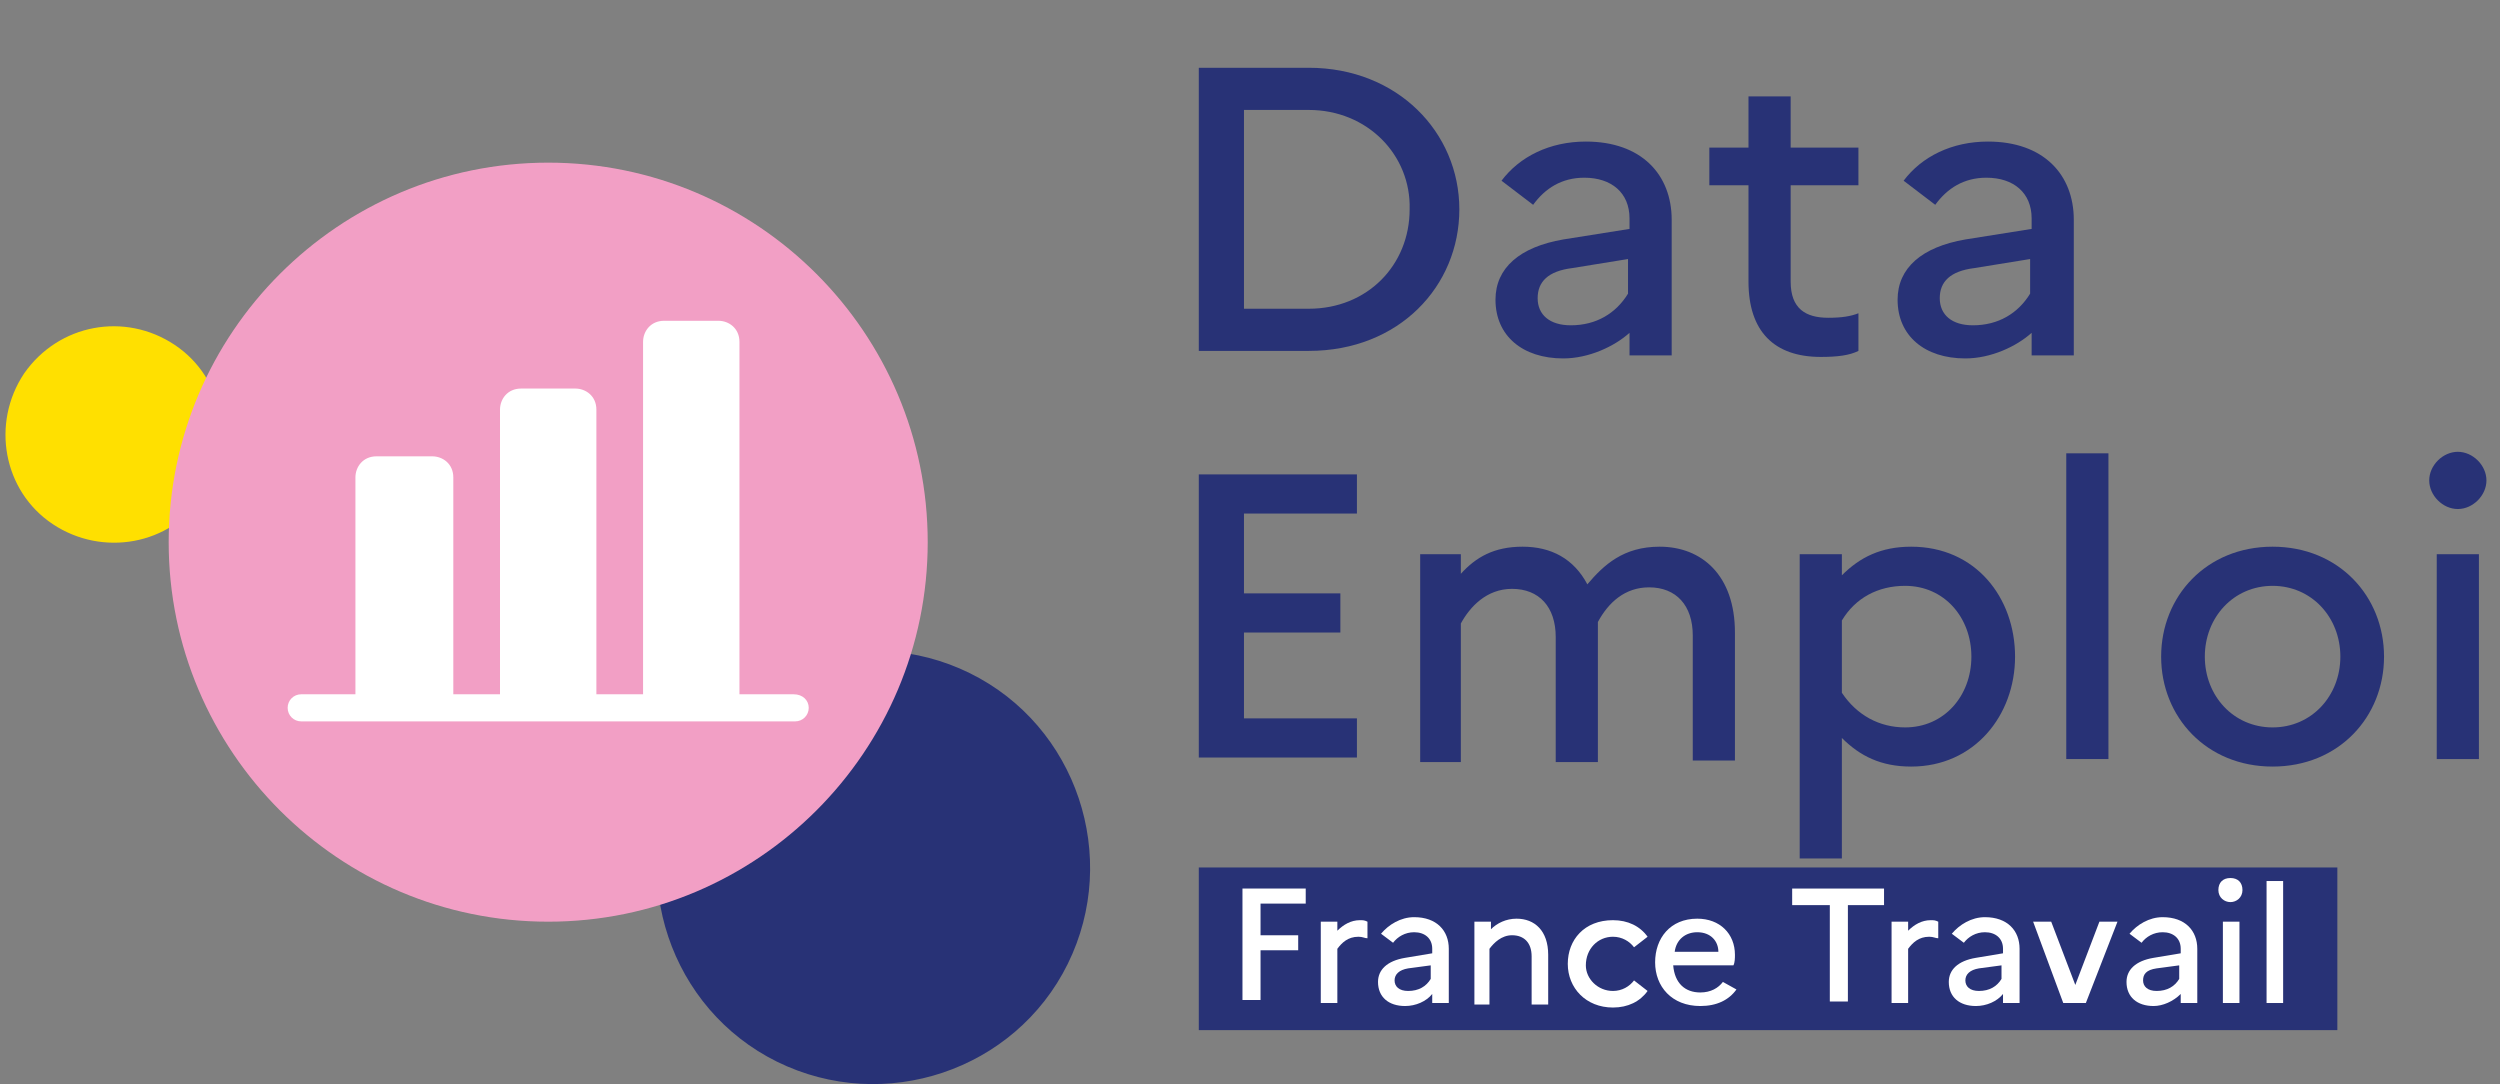 <?xml version="1.0" encoding="utf-8"?>
<!-- Generator: $$$/GeneralStr/196=Adobe Illustrator 27.6.0, SVG Export Plug-In . SVG Version: 6.00 Build 0)  -->
<svg version="1.1" id="data-emploi" xmlns="http://www.w3.org/2000/svg" xmlns:xlink="http://www.w3.org/1999/xlink" x="0px"
	 y="0px" viewBox="0 0 166 72" style="enable-background:new 0 0 166 72;" xml:space="preserve">
<rect x="0" y="0" width="166" height="72" fill="#808080" stroke="none"/>
<style type="text/css">
	.st0{fill:#283276;}
	.st1{fill:#FFFFFF;}
	.st2{fill:#FFE000;}
	.st3{fill:#F29FC5;}
</style>
<rect x="79.6" y="57.6" class="st0" width="75.6" height="10.8"/>
<path class="st1" d="M82.5,66.6V59h4.2v1h-3v2.1h2.5v1h-2.5v3.3H82.5z"/>
<path class="st1" d="M87.7,66.6v-5.4h1.1v0.6c0.4-0.4,0.9-0.7,1.5-0.7c0.2,0,0.3,0,0.5,0.1v1.1c-0.2,0-0.3-0.1-0.6-0.1
	c-0.7,0-1.1,0.4-1.4,0.8v3.6H87.7z"/>
<path class="st1" d="M93.3,66.8c-1.1,0-1.8-0.6-1.8-1.6c0-0.8,0.6-1.4,1.8-1.6l1.8-0.3V63c0-0.7-0.5-1.1-1.2-1.1
	c-0.6,0-1.1,0.3-1.4,0.7L91.7,62c0.5-0.6,1.3-1.1,2.2-1.1c1.5,0,2.3,0.9,2.3,2.1v3.6h-1.1V66C94.7,66.5,94,66.8,93.3,66.8z
	 M92.6,65.1c0,0.4,0.3,0.7,0.9,0.7c0.7,0,1.2-0.3,1.5-0.8v-0.9l-1.5,0.2C92.9,64.4,92.6,64.7,92.6,65.1z"/>
<path class="st1" d="M97.9,66.6v-5.4H99v0.5c0.4-0.4,1-0.7,1.7-0.7c1.2,0,2.1,0.8,2.1,2.4v3.3h-1.1v-3.2c0-0.9-0.5-1.4-1.3-1.4
	c-0.7,0-1.2,0.5-1.5,0.9v3.7H97.9z"/>
<path class="st1" d="M107.1,65.8c0.6,0,1.1-0.3,1.4-0.7l0.9,0.7c-0.5,0.7-1.3,1.1-2.3,1.1c-1.8,0-3-1.3-3-2.9s1.1-2.9,3-2.9
	c1,0,1.8,0.4,2.3,1.1l-0.9,0.7c-0.3-0.4-0.8-0.7-1.4-0.7c-1,0-1.8,0.8-1.8,1.9C105.3,65,106.1,65.8,107.1,65.8z"/>
<path class="st1" d="M115.3,65.7c-0.5,0.7-1.3,1.1-2.4,1.1c-1.9,0-3-1.3-3-2.9c0-1.6,1-2.9,2.8-2.9c1.5,0,2.5,1,2.5,2.4
	c0,0.2,0,0.5-0.1,0.7h-4c0.1,1.2,0.8,1.8,1.8,1.8c0.7,0,1.2-0.3,1.5-0.7L115.3,65.7z M112.7,61.9c-0.8,0-1.4,0.5-1.5,1.3h2.9
	C114.1,62.5,113.6,61.9,112.7,61.9z"/>
<path class="st1" d="M119,60.2V59h6.1v1.1h-2.4v6.4h-1.2v-6.4H119z"/>
<path class="st1" d="M125.6,66.6v-5.4h1.1v0.6c0.4-0.4,0.9-0.7,1.5-0.7c0.2,0,0.3,0,0.5,0.1v1.1c-0.2,0-0.3-0.1-0.6-0.1
	c-0.7,0-1.1,0.4-1.4,0.8v3.6H125.6z"/>
<path class="st1" d="M131.2,66.8c-1.1,0-1.8-0.6-1.8-1.6c0-0.8,0.6-1.4,1.8-1.6l1.8-0.3V63c0-0.7-0.5-1.1-1.2-1.1
	c-0.6,0-1.1,0.3-1.4,0.7l-0.8-0.6c0.5-0.6,1.3-1.1,2.2-1.1c1.5,0,2.3,0.9,2.3,2.1v3.6H133V66C132.6,66.5,131.9,66.8,131.2,66.8z
	 M130.5,65.1c0,0.4,0.3,0.7,0.9,0.7c0.7,0,1.2-0.3,1.5-0.8v-0.9l-1.5,0.2C130.8,64.4,130.5,64.7,130.5,65.1z"/>
<path class="st1" d="M135,61.2h1.2l1.6,4.2l1.6-4.2h1.2l-2.1,5.4H137L135,61.2z"/>
<path class="st1" d="M143,66.8c-1.1,0-1.8-0.6-1.8-1.6c0-0.8,0.6-1.4,1.8-1.6l1.8-0.3V63c0-0.7-0.5-1.1-1.2-1.1
	c-0.6,0-1.1,0.3-1.4,0.7l-0.8-0.6c0.5-0.6,1.3-1.1,2.2-1.1c1.5,0,2.3,0.9,2.3,2.1v3.6h-1.1V66C144.3,66.5,143.6,66.8,143,66.8z
	 M142.3,65.1c0,0.4,0.3,0.7,0.9,0.7c0.7,0,1.2-0.3,1.5-0.8v-0.9l-1.5,0.2C142.5,64.4,142.3,64.7,142.3,65.1z"/>
<path class="st1" d="M148.1,59.9c-0.4,0-0.8-0.3-0.8-0.8s0.3-0.8,0.8-0.8s0.8,0.3,0.8,0.8S148.5,59.9,148.1,59.9z M147.6,66.6v-5.4
	h1.1v5.4H147.6z"/>
<path class="st1" d="M150.5,66.6v-8.1h1.1v8.1H150.5z"/>
<path class="st0" d="M79.6,23.4V4.5h7.3c5.9,0,10,4.3,10,9.4s-4,9.4-10,9.4H79.6z M86.9,7.3h-4.3v13.2h4.3c3.9,0,6.7-2.9,6.7-6.6
	C93.7,10.3,90.8,7.3,86.9,7.3z"/>
<path class="st0" d="M103.8,23.8c-2.7,0-4.5-1.5-4.5-3.9c0-2.1,1.6-3.5,4.5-4l4.4-0.7v-0.7c0-1.7-1.2-2.7-3-2.7
	c-1.5,0-2.6,0.7-3.4,1.8l-2.1-1.6c1.2-1.6,3.2-2.6,5.6-2.6c3.7,0,5.7,2.2,5.7,5.2v9h-2.8v-1.5C107.2,23,105.5,23.8,103.8,23.8z
	 M102.1,19.8c0,1.1,0.8,1.8,2.2,1.8c1.7,0,3-0.8,3.8-2.1v-2.3l-3.7,0.6C102.8,18,102.1,18.7,102.1,19.8z"/>
<path class="st0" d="M116.1,18.7v-6.4h-2.6V9.8h2.6V6.4h2.8v3.4h4.5v2.5h-4.5v6.4c0,1.8,1,2.4,2.5,2.4c0.9,0,1.5-0.1,2-0.3v2.5
	c-0.6,0.3-1.4,0.4-2.5,0.4C117.8,23.7,116.1,22,116.1,18.7z"/>
<path class="st0" d="M130.5,23.8c-2.7,0-4.5-1.5-4.5-3.9c0-2.1,1.6-3.5,4.5-4l4.4-0.7v-0.7c0-1.7-1.2-2.7-3-2.7
	c-1.5,0-2.6,0.7-3.4,1.8l-2.1-1.6c1.2-1.6,3.2-2.6,5.6-2.6c3.7,0,5.7,2.2,5.7,5.2v9h-2.8v-1.5C133.9,23,132.2,23.8,130.5,23.8z
	 M128.8,19.8c0,1.1,0.8,1.8,2.2,1.8c1.7,0,3-0.8,3.8-2.1v-2.3l-3.7,0.6C129.5,18,128.8,18.7,128.8,19.8z"/>
<path class="st0" d="M79.6,50.4V31.5h10.5v2.6h-7.5v5.3H89v2.6h-6.4v5.7h7.5v2.6H79.6z"/>
<path class="st0" d="M94.3,50.4V36.8H97v1.3c1-1.1,2.2-1.8,4.1-1.8c1.9,0,3.4,0.8,4.3,2.5c1.1-1.3,2.4-2.5,4.8-2.5
	c2.8,0,5,1.9,5,5.7v8.5h-2.8v-8.3c0-2-1.1-3.2-2.9-3.2c-1.6,0-2.7,1-3.4,2.3c0,0.2,0,0.5,0,0.8v8.5h-2.8v-8.3c0-2-1.1-3.2-2.9-3.2
	c-1.7,0-2.8,1.2-3.4,2.3v9.2H94.3z"/>
<path class="st0" d="M119.5,57V36.8h2.8v1.4c1.2-1.2,2.6-1.9,4.6-1.9c4.3,0,6.9,3.4,6.9,7.3s-2.7,7.3-6.9,7.3c-2,0-3.4-0.7-4.6-1.9
	v8H119.5z M126.5,38.9c-1.8,0-3.3,0.8-4.2,2.3V46c1,1.5,2.5,2.3,4.2,2.3c2.6,0,4.4-2.1,4.4-4.7S129.1,38.9,126.5,38.9z"/>
<path class="st0" d="M137.2,50.4V30.1h2.8v20.3H137.2z"/>
<path class="st0" d="M150.9,36.3c4.4,0,7.4,3.3,7.4,7.3s-3,7.3-7.4,7.3c-4.4,0-7.4-3.3-7.4-7.3S146.5,36.3,150.9,36.3z M150.9,48.3
	c2.6,0,4.5-2.1,4.5-4.7c0-2.6-1.9-4.7-4.5-4.7c-2.6,0-4.5,2.1-4.5,4.7S148.3,48.3,150.9,48.3z"/>
<path class="st0" d="M163.2,33.8c-1,0-1.9-0.9-1.9-1.9c0-1,0.9-1.9,1.9-1.9s1.9,0.9,1.9,1.9C165.1,32.9,164.2,33.8,163.2,33.8z
	 M161.8,50.4V36.8h2.8v13.6H161.8z"/>
<path class="st0" d="M70.9,64c-3.5,7.1-12.2,10-19.3,6.5c-7.1-3.5-10-12.2-6.5-19.3c3.5-7.1,12.2-10,19.3-6.5
	C71.5,48.2,74.4,56.9,70.9,64z"/>
<path class="st2" d="M13.5,32.9c-2.2,3.3-6.7,4.1-10,1.9c-3.3-2.2-4.1-6.7-1.9-10c2.3-3.3,6.7-4.1,10-1.9
	C14.9,25.1,15.7,29.6,13.5,32.9"/>
<path class="st3" d="M61.6,36c0-13.9-11.3-25.2-25.2-25.2S11.2,22.1,11.2,36c0,13.9,11.3,25.2,25.2,25.2S61.6,49.9,61.6,36z"/>
<path class="st1" d="M52.7,46.1h-3.6V22.7c0-0.9-0.7-1.4-1.4-1.4h-3.6c-0.9,0-1.4,0.7-1.4,1.4v23.4h-3.1V27.2c0-0.9-0.7-1.4-1.4-1.4
	h-3.6c-0.9,0-1.4,0.7-1.4,1.4v18.9h-3.1V31.7c0-0.9-0.7-1.4-1.4-1.4H25c-0.9,0-1.4,0.7-1.4,1.4v14.4H20c-0.5,0-0.9,0.4-0.9,0.9
	s0.4,0.9,0.9,0.9h32.8c0.5,0,0.9-0.4,0.9-0.9S53.3,46.1,52.7,46.1z"/>
</svg>
